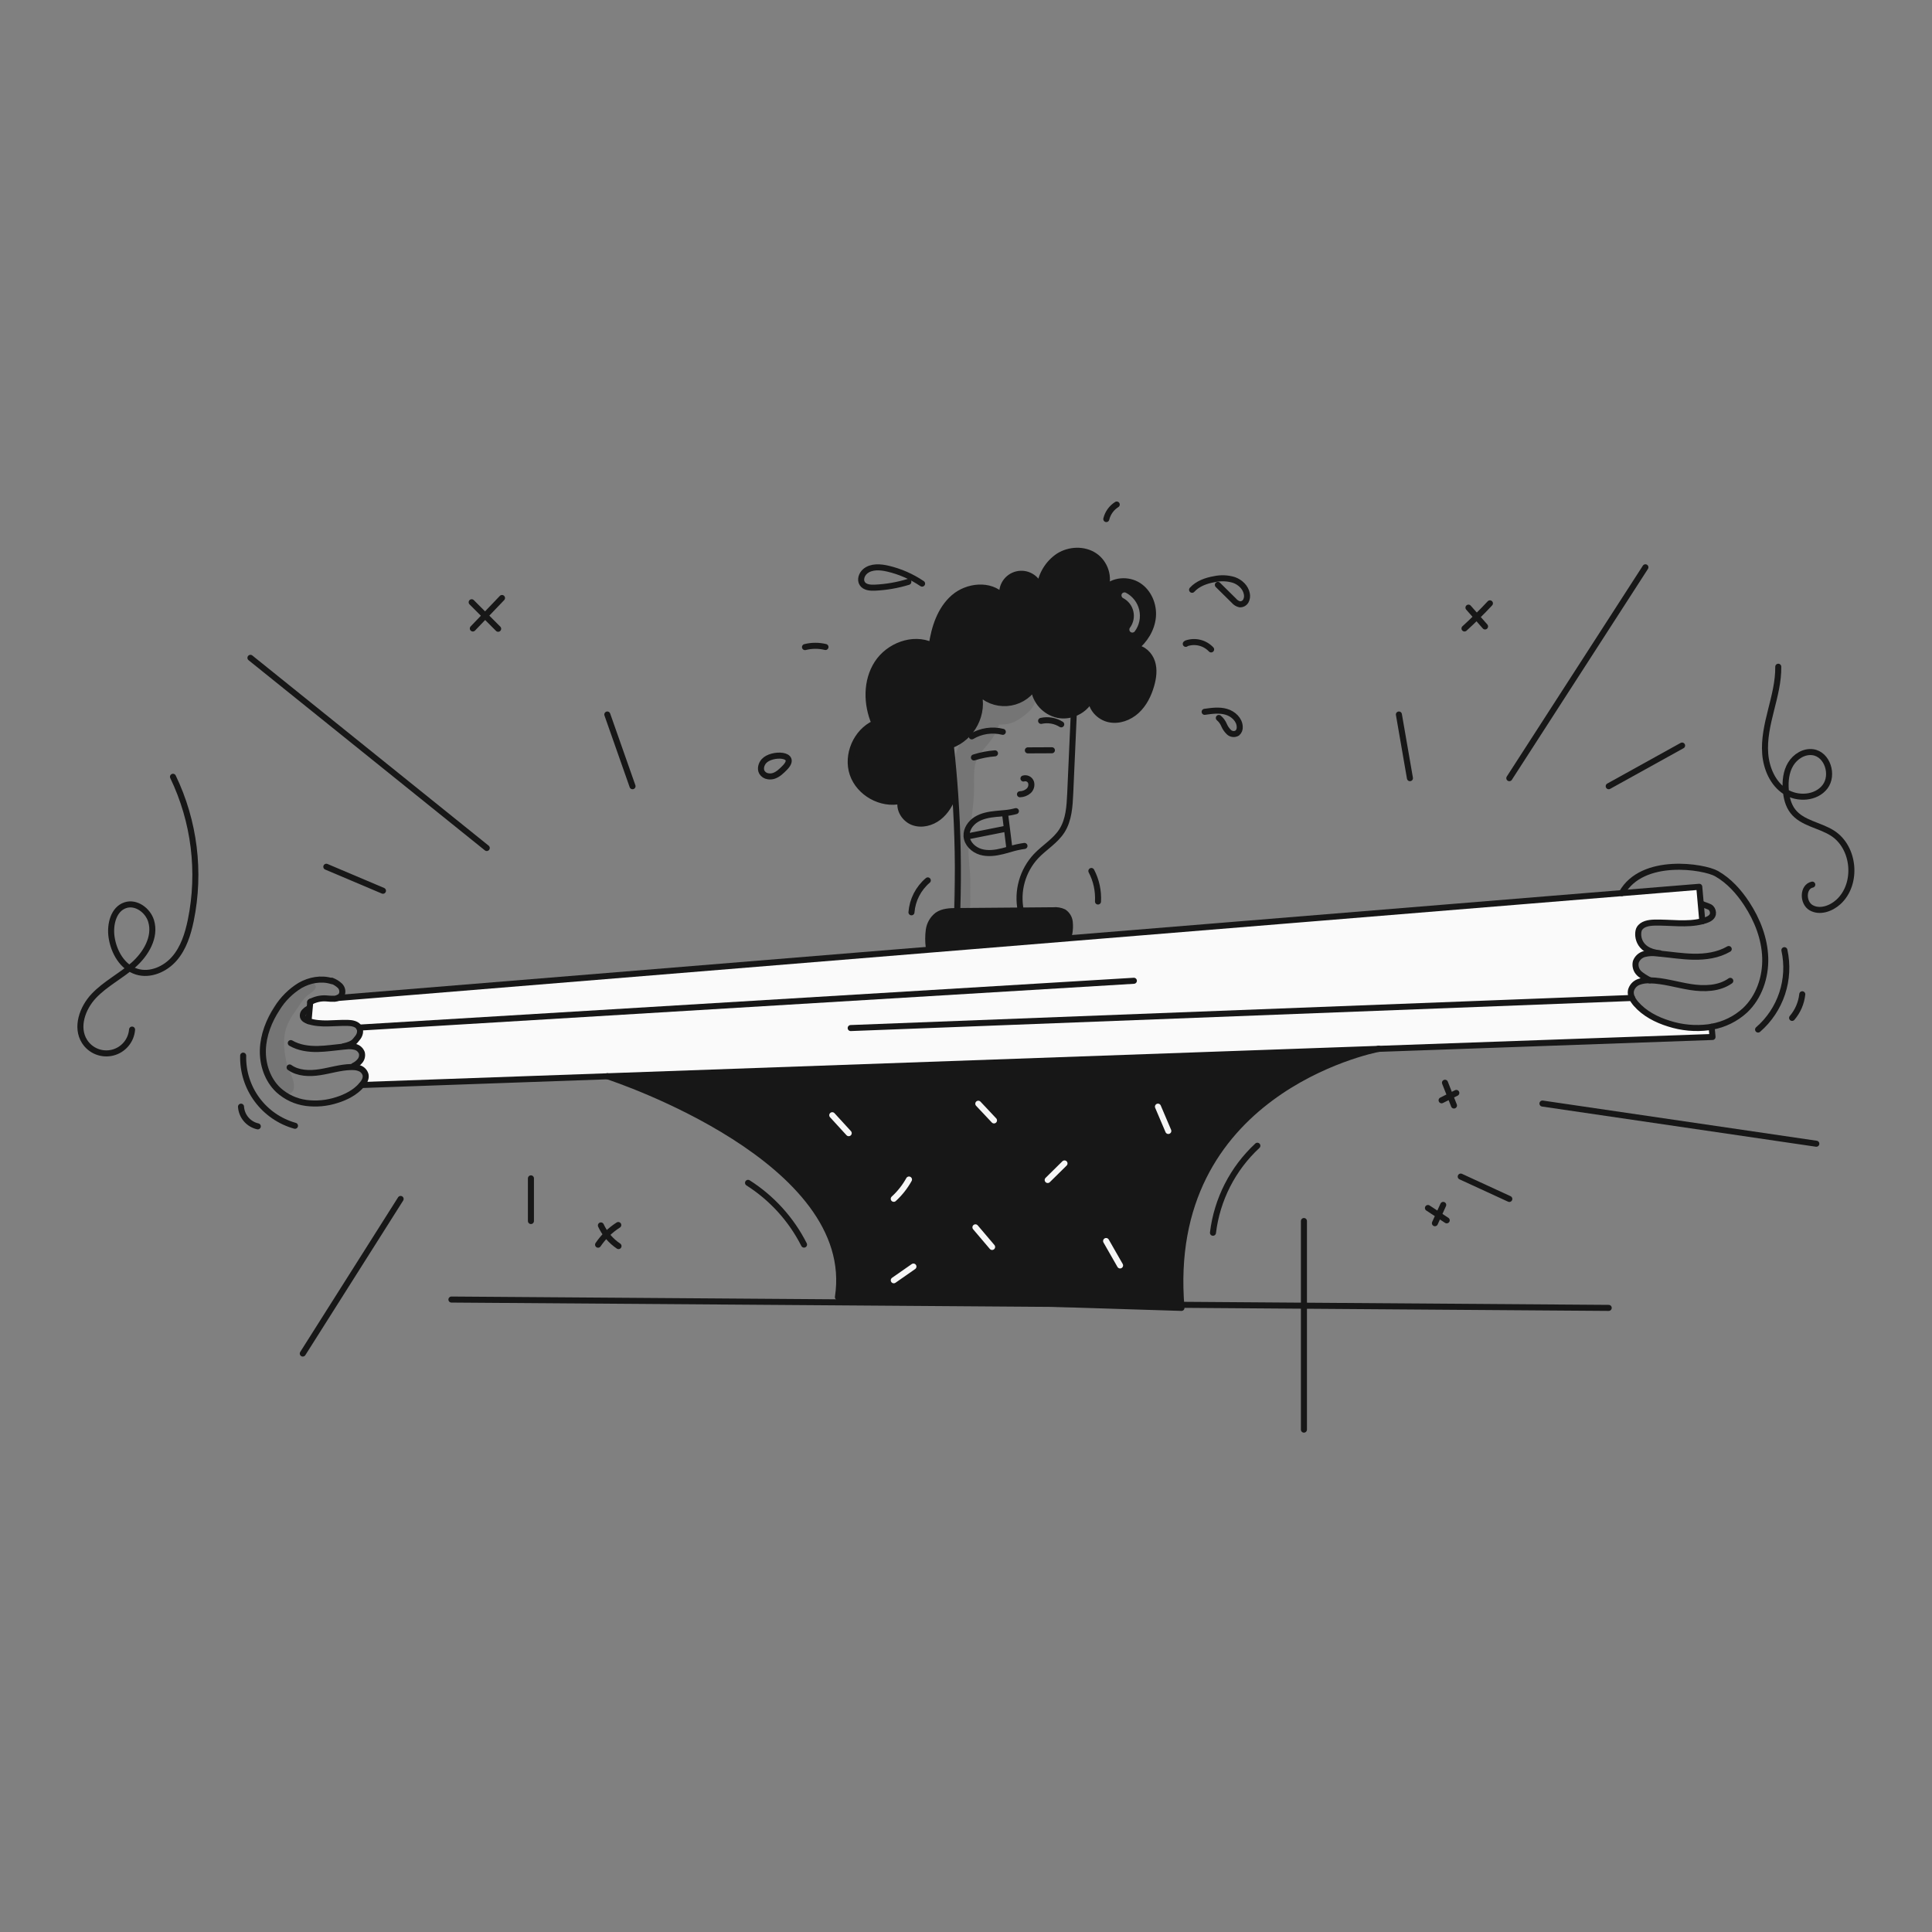 <svg width="960" height="960" viewBox="0 0 960 960" fill="none" xmlns="http://www.w3.org/2000/svg">
<rect x="0" y="0" width="960" height="960" fill="#808080" stroke="none"/>
<g clip-path="url(#clip0_385_965)">
<path fill-rule="evenodd" clip-rule="evenodd" d="M472.45 370.466L472.408 370.342C483.084 366.507 489.354 354.505 486.036 343.622C487.83 345.587 490.044 347.122 492.514 348.113C494.984 349.104 497.646 349.524 500.301 349.342C502.956 349.161 505.536 348.383 507.849 347.066C510.161 345.749 512.146 343.927 513.657 341.736C513.99 344.995 515.351 348.064 517.545 350.497C519.738 352.931 522.649 354.603 525.857 355.272C528.384 355.722 530.985 355.505 533.403 354.64C537.194 353.352 540.327 350.628 542.13 347.053C542.144 351.996 546.29 356.359 551.13 357.396C555.97 358.433 561.132 356.525 564.77 353.188C568.408 349.851 570.688 345.239 572.046 340.482C573.113 336.75 573.652 332.708 572.46 329.008C571.268 325.308 567.993 322.084 564.106 321.939C568.833 318.156 572.306 312.623 572.865 306.59C573.424 300.557 570.751 294.163 565.651 290.908C560.551 287.653 553.13 288.182 549.016 292.628C551.576 286.918 549.068 279.631 543.865 276.159C538.662 272.687 531.427 272.967 526.11 276.273C523.496 278.003 521.292 280.284 519.652 282.955C518.012 285.626 516.976 288.623 516.616 291.737C515.878 289.432 514.291 287.494 512.178 286.315C510.065 285.135 507.582 284.803 505.233 285.386C502.885 285.968 500.845 287.421 499.527 289.451C498.209 291.48 497.712 293.935 498.136 296.318C492 289.851 480.652 291.032 473.925 296.878C467.198 302.724 464.265 311.834 462.99 320.654C453.589 316.28 441.566 320.903 435.928 329.599C430.29 338.295 430.46 349.903 434.56 359.428C425.45 363.574 420.475 375.1 423.688 384.583C426.901 394.066 437.866 400.171 447.619 397.932C446.5 402.287 449.558 407.043 453.776 408.587C457.994 410.131 462.908 408.847 466.452 406.079C469.996 403.311 472.328 399.248 473.883 395.03L474.65 394.978C474.095 386.794 473.362 378.623 472.45 370.466ZM559.437 294.52C558.702 294.138 557.796 294.424 557.414 295.159C557.032 295.894 557.318 296.8 558.054 297.182C559.331 297.846 560.45 298.779 561.332 299.918C562.214 301.057 562.837 302.373 563.16 303.777C563.483 305.18 563.498 306.637 563.203 308.047C562.907 309.456 562.309 310.785 561.45 311.941C560.956 312.606 561.094 313.545 561.759 314.039C562.424 314.534 563.364 314.395 563.858 313.73C564.976 312.226 565.755 310.497 566.139 308.662C566.523 306.827 566.504 304.931 566.084 303.104C565.664 301.277 564.851 299.563 563.704 298.081C562.556 296.599 561.1 295.384 559.437 294.52Z" fill="#171717"/>
<path d="M587.071 649.884L416.357 644.525C426.9 576.451 306.058 536.164 301.891 534.8L685.027 521.171C681.72 521.809 577.951 542.849 587.071 649.884Z" fill="#171717"/>
<path d="M507.213 452.439C512.592 452.387 517.974 452.342 523.36 452.305C525.136 452.13 526.925 452.434 528.543 453.186C529.365 453.729 530.059 454.443 530.577 455.281C531.095 456.118 531.425 457.058 531.543 458.036C531.761 459.998 531.688 461.982 531.326 463.923L531.512 466.193L461.609 471.9L461.515 470.812C461.132 467.922 461.132 464.995 461.515 462.105C461.917 459.186 463.446 456.541 465.775 454.736C468.522 452.819 472.097 452.715 475.456 452.694H475.694C486.193 452.604 496.7 452.519 507.213 452.439Z" fill="#171717"/>
<path d="M176.49 520.201C174.981 519.836 173.417 519.755 171.878 519.962C171.505 519.993 171.122 520.024 170.749 520.062L170.738 519.896C176.024 518.735 176.304 517.243 177.558 515.833C178.812 514.423 179.413 512.233 178.458 510.599C177.39 508.733 174.903 508.319 172.747 508.267C166.228 508.112 159.501 509.418 153.303 507.386L153.852 501.219L154.152 497.913C156.489 496.602 159.144 495.967 161.822 496.078C163.294 496.242 164.776 496.309 166.258 496.278C166.813 496.224 167.357 496.091 167.875 495.884L461.609 471.901L531.517 466.19L805.856 443.782L844.35 440.641L845.107 449.182L845.863 457.753C838.204 459.712 830.016 458.24 822.046 458.437C819.227 458.51 815.983 459.049 814.583 461.485C813.34 463.63 813.163 472.554 824.683 473.642L824.663 473.849C824.175 473.798 823.688 473.756 823.201 473.715C821.188 473.447 819.142 473.555 817.169 474.036C816.184 474.286 815.274 474.772 814.519 475.453C813.764 476.134 813.187 476.988 812.837 477.943C812.628 478.823 812.621 479.739 812.816 480.622C813.012 481.505 813.405 482.333 813.966 483.043C815.044 484.483 818.216 486.287 819.812 487.116C817.875 486.995 815.934 487.292 814.122 487.987C813.221 488.344 812.416 488.908 811.773 489.633C811.13 490.359 810.667 491.226 810.422 492.164C809.922 494.564 811.322 496.942 812.93 498.797C817.148 503.637 823.077 506.705 829.213 508.602C835.635 510.679 842.44 511.299 849.133 510.416C849.589 510.353 850.045 510.27 850.491 510.188L850.947 515.266L685.047 521.166H685.037L301.891 534.801L179.724 539.144C180.958 537.734 182.024 535.91 181.652 534.075C181.462 533.357 181.107 532.694 180.613 532.139C180.12 531.585 179.503 531.154 178.812 530.883C177.821 530.473 176.763 530.251 175.692 530.23L175.713 529.63C176.964 529.04 178.066 528.176 178.937 527.101C179.365 526.557 179.664 525.924 179.813 525.249C179.962 524.574 179.957 523.873 179.797 523.201C179.533 522.468 179.093 521.812 178.516 521.289C177.94 520.766 177.244 520.392 176.49 520.201V520.201Z" fill="white" fill-opacity="0.96"/>
<path d="M506.819 394.657C508.403 394.626 509.925 394.039 511.119 392.999C511.699 392.471 512.118 391.79 512.33 391.035C512.543 390.28 512.539 389.481 512.319 388.728C512.057 387.989 511.519 387.38 510.818 387.028C510.117 386.677 509.307 386.61 508.557 386.842" stroke="#171717" stroke-width="3" stroke-linecap="round" stroke-linejoin="round"/>
<path d="M510.736 372.85C514.716 372.84 518.707 372.819 522.687 372.798" stroke="#171717" stroke-width="3" stroke-linecap="round" stroke-linejoin="round"/>
<path d="M483.944 376.374C487.338 375.286 490.848 374.601 494.402 374.332" stroke="#171717" stroke-width="3" stroke-linecap="round" stroke-linejoin="round"/>
<path d="M504.8 403.042C503.024 403.522 501.21 403.848 499.379 404.016C497.845 404.172 496.301 404.286 494.767 404.441C491.409 404.783 487.967 405.395 485.097 407.177C482.246 408.95 480.059 412.121 480.277 415.459V415.531C480.547 419.221 483.728 422.231 487.277 423.294C490.826 424.357 494.657 423.823 498.253 422.931C499.414 422.641 500.565 422.31 501.715 421.988C504.11 421.235 506.565 420.684 509.053 420.34" stroke="#171717" stroke-width="3" stroke-linecap="round" stroke-linejoin="round"/>
<path d="M501.533 421.366C501.129 418.153 500.729 414.94 500.333 411.727C500.033 409.427 499.753 407.115 499.463 404.804" stroke="#171717" stroke-width="3" stroke-linecap="round" stroke-linejoin="round"/>
<path d="M481.7 415.408C487.794 414.195 493.892 412.982 499.993 411.77" stroke="#171717" stroke-width="3" stroke-linecap="round" stroke-linejoin="round"/>
<path d="M482.856 365.9C487.501 363.14 493.049 362.328 498.289 363.641" stroke="#171717" stroke-width="3" stroke-linecap="round" stroke-linejoin="round"/>
<path d="M517.318 358.2C520.749 357.434 524.344 358.055 527.318 359.93" stroke="#171717" stroke-width="3" stroke-linecap="round" stroke-linejoin="round"/>
<path d="M507.223 452.512C507.215 452.489 507.212 452.464 507.213 452.439C506.236 447.645 506.419 442.686 507.748 437.976C509.076 433.267 511.512 428.944 514.851 425.367C518.976 421.035 524.418 417.884 527.641 412.847C531.103 407.436 531.497 400.689 531.787 394.273C532.367 381.193 532.951 368.113 533.538 355.033" stroke="#171717" stroke-width="3" stroke-linecap="round" stroke-linejoin="round"/>
<path d="M472.45 370.466C473.362 378.623 474.096 386.794 474.65 394.978C475.936 413.821 476.281 432.695 475.687 451.6" stroke="#171717" stroke-width="3" stroke-linecap="round" stroke-linejoin="round"/>
<path d="M461.515 470.816C461.132 467.926 461.132 464.999 461.515 462.109C461.917 459.19 463.446 456.545 465.775 454.74C468.522 452.823 472.097 452.719 475.456 452.698H475.694C486.193 452.605 496.699 452.519 507.213 452.439C512.592 452.387 517.974 452.342 523.36 452.305C525.136 452.13 526.925 452.434 528.543 453.186C529.365 453.729 530.059 454.443 530.577 455.281C531.095 456.118 531.425 457.058 531.543 458.036C531.761 459.998 531.688 461.982 531.326 463.923" stroke="#171717" stroke-width="3" stroke-linecap="round" stroke-linejoin="round"/>
<path d="M473.88 395.03C472.325 399.248 469.993 403.311 466.449 406.079C462.905 408.847 457.991 410.131 453.773 408.587C449.555 407.043 446.497 402.287 447.616 397.932C437.863 400.171 426.898 394.066 423.685 384.583C420.472 375.1 425.447 363.574 434.557 359.428C430.457 349.903 430.287 338.295 435.925 329.599C441.563 320.903 453.586 316.28 462.987 320.654C464.262 311.834 467.195 302.724 473.922 296.878C480.649 291.032 491.997 289.851 498.133 296.318C497.709 293.935 498.206 291.48 499.524 289.451C500.842 287.421 502.882 285.968 505.231 285.386C507.579 284.803 510.062 285.135 512.175 286.315C514.289 287.494 515.875 289.432 516.613 291.737C516.973 288.623 518.01 285.626 519.649 282.955C521.289 280.284 523.493 278.003 526.107 276.273C531.424 272.967 538.659 272.687 543.862 276.159C549.065 279.631 551.573 286.918 549.013 292.628C553.127 288.182 560.548 287.653 565.648 290.908C570.748 294.163 573.421 300.557 572.862 306.59C572.303 312.623 568.83 318.156 564.103 321.939C567.99 322.084 571.265 325.308 572.457 329.008C573.649 332.708 573.11 336.75 572.043 340.482C570.685 345.239 568.405 349.851 564.767 353.188C561.129 356.525 555.967 358.433 551.127 357.396C546.287 356.359 542.141 351.996 542.127 347.053C540.325 350.628 537.191 353.352 533.4 354.64C530.983 355.505 528.381 355.722 525.854 355.272C522.647 354.603 519.735 352.931 517.542 350.497C515.349 348.064 513.987 344.995 513.654 341.736C512.143 343.927 510.158 345.749 507.846 347.066C505.533 348.383 502.953 349.161 500.298 349.342C497.643 349.524 494.981 349.104 492.511 348.113C490.041 347.122 487.827 345.587 486.033 343.622C489.349 354.505 483.079 366.507 472.403 370.342L472.051 370.466" stroke="#171717" stroke-width="3" stroke-linecap="round" stroke-linejoin="round"/>
<path d="M153.305 507.392L153.854 501.225L154.155 497.919" stroke="#171717" stroke-width="3" stroke-linecap="round" stroke-linejoin="round"/>
<path d="M685.027 521.167L301.891 534.796L179.724 539.139" stroke="#171717" stroke-width="3" stroke-linecap="round" stroke-linejoin="round"/>
<path d="M850.486 510.191L850.942 515.269L685.037 521.167" stroke="#171717" stroke-width="3" stroke-linecap="round" stroke-linejoin="round"/>
<path d="M167.846 495.888H167.878L461.609 471.905L531.517 466.194L805.856 443.786L844.35 440.645L845.107 449.186L845.863 457.757" stroke="#171717" stroke-width="3" stroke-linecap="round" stroke-linejoin="round"/>
<path d="M301.777 534.754C301.816 534.766 301.854 534.78 301.891 534.796C306.058 536.164 426.898 576.451 416.357 644.525L587.071 649.884C577.951 542.849 681.72 521.809 685.027 521.167H685.037C685.061 521.161 685.085 521.158 685.109 521.156" stroke="#171717" stroke-width="3" stroke-linecap="round" stroke-linejoin="round"/>
<path d="M164.79 487.492C159.597 485.875 153.814 486.974 149.098 489.669C144.444 492.518 140.528 496.424 137.665 501.069C133.643 507.215 130.846 514.315 130.618 521.642C130.39 528.969 132.95 536.557 138.288 541.594C142.109 545.092 146.908 547.337 152.042 548.03C157.16 548.702 162.364 548.228 167.277 546.642C171.962 545.191 176.502 542.848 179.725 539.142C180.959 537.732 182.024 535.908 181.652 534.073C181.463 533.355 181.107 532.692 180.614 532.138C180.12 531.583 179.503 531.153 178.812 530.881C177.822 530.471 176.764 530.25 175.693 530.228C175.293 530.207 174.874 530.197 174.469 530.207C169.235 530.307 164.178 531.949 159.006 532.757C153.834 533.565 148.165 533.441 143.906 530.415" stroke="#171717" stroke-width="3" stroke-linecap="round" stroke-linejoin="round"/>
<path d="M175.713 529.625C176.964 529.035 178.067 528.171 178.937 527.096C179.365 526.552 179.665 525.919 179.814 525.244C179.963 524.569 179.957 523.869 179.797 523.196C179.533 522.464 179.093 521.807 178.517 521.284C177.94 520.761 177.244 520.388 176.49 520.196C174.981 519.831 173.417 519.75 171.878 519.957C171.505 519.988 171.122 520.019 170.749 520.057C166.489 520.451 162.249 521.145 157.969 521.228C153.315 521.321 148.517 520.658 144.495 518.305" stroke="#171717" stroke-width="3" stroke-linecap="round" stroke-linejoin="round"/>
<path d="M170.738 519.9C176.024 518.739 176.304 517.247 177.558 515.837C178.812 514.427 179.413 512.237 178.458 510.603C177.39 508.737 174.903 508.323 172.747 508.271C166.228 508.116 159.501 509.422 153.303 507.39C152.111 507.007 150.803 506.333 150.515 505.11C150.437 504.688 150.46 504.253 150.58 503.841C150.701 503.428 150.916 503.05 151.209 502.736C151.792 502.108 152.471 501.576 153.22 501.161" stroke="#171717" stroke-width="3" stroke-linecap="round" stroke-linejoin="round"/>
<path d="M164.944 487.337C166.402 487.892 167.736 488.726 168.873 489.793C169.432 490.334 169.823 491.024 170 491.781C170.178 492.538 170.134 493.33 169.873 494.063C169.46 494.901 168.746 495.552 167.873 495.887C167.356 496.095 166.811 496.227 166.256 496.281C164.775 496.312 163.293 496.246 161.82 496.081C159.143 495.971 156.488 496.606 154.15 497.916C154.285 497.802 154.419 497.698 154.55 497.584" stroke="#171717" stroke-width="3" stroke-linecap="round" stroke-linejoin="round"/>
<path d="M805.856 443.785C816.065 425.523 846.807 430.591 852.974 434.115C859.141 437.639 864.033 443.08 867.93 449.029C873.184 457.052 876.843 466.329 877.13 475.929C877.417 485.529 874.083 495.43 867.108 502.018C862.462 506.276 856.693 509.114 850.483 510.195C850.037 510.277 849.583 510.36 849.125 510.423C842.433 511.306 835.628 510.687 829.205 508.609C823.069 506.709 817.14 503.644 812.922 498.804C811.315 496.949 809.916 494.575 810.414 492.171C810.66 491.234 811.123 490.367 811.766 489.641C812.409 488.916 813.213 488.352 814.114 487.994C815.927 487.3 817.867 487.003 819.804 487.123C826.634 487.247 833.257 489.393 840.015 490.45C846.773 491.507 854.194 491.341 859.77 487.382" stroke="#171717" stroke-width="3" stroke-linecap="round" stroke-linejoin="round"/>
<path d="M819.807 487.119C818.207 486.29 815.039 484.486 813.961 483.046C813.4 482.337 813.007 481.509 812.812 480.626C812.616 479.743 812.623 478.826 812.832 477.946C813.182 476.992 813.76 476.138 814.515 475.457C815.27 474.776 816.179 474.289 817.164 474.039C819.138 473.559 821.183 473.45 823.196 473.718C823.683 473.759 824.17 473.801 824.658 473.852C830.234 474.381 835.779 475.272 841.376 475.386C847.46 475.511 853.741 474.64 858.995 471.572" stroke="#171717" stroke-width="3" stroke-linecap="round" stroke-linejoin="round"/>
<path d="M824.678 473.645C813.163 472.557 813.34 463.633 814.578 461.488C815.978 459.052 819.222 458.513 822.041 458.44C830.011 458.24 838.199 459.715 845.858 457.756C846.397 457.622 846.936 457.467 847.475 457.29C849.03 456.782 850.73 455.901 851.113 454.305C851.215 453.752 851.187 453.184 851.031 452.644C850.874 452.104 850.595 451.609 850.213 451.196C849.497 450.335 846.637 449.734 845.694 449.133" stroke="#171717" stroke-width="3" stroke-linecap="round" stroke-linejoin="round"/>
<path d="M178.464 510.608L563.412 487.341" stroke="#171717" stroke-width="3" stroke-linecap="round" stroke-linejoin="round"/>
<path d="M810.975 495.884L422.705 510.834" stroke="#171717" stroke-width="3" stroke-linecap="round" stroke-linejoin="round"/>
<path d="M241.868 421.371L124.444 326.878" stroke="#171717" stroke-width="3" stroke-linecap="round" stroke-linejoin="round"/>
<path d="M190.289 442.606L162.148 430.687" stroke="#171717" stroke-width="3" stroke-linecap="round" stroke-linejoin="round"/>
<path d="M314.298 390.665L301.772 355.035" stroke="#171717" stroke-width="3" stroke-linecap="round" stroke-linejoin="round"/>
<path d="M199.068 595.746L150.456 672.566" stroke="#171717" stroke-width="3" stroke-linecap="round" stroke-linejoin="round"/>
<path d="M263.816 585.521V606.72" stroke="#171717" stroke-width="3" stroke-linecap="round" stroke-linejoin="round"/>
<path d="M725.831 584.637L749.974 595.746" stroke="#171717" stroke-width="3" stroke-linecap="round" stroke-linejoin="round"/>
<path d="M647.914 606.72V710.374" stroke="#171717" stroke-width="3" stroke-linecap="round" stroke-linejoin="round"/>
<path d="M766.436 548.348L902.517 568.312" stroke="#171717" stroke-width="3" stroke-linecap="round" stroke-linejoin="round"/>
<path d="M799.358 390.665L835.822 370.463" stroke="#171717" stroke-width="3" stroke-linecap="round" stroke-linejoin="round"/>
<path d="M749.974 386.671L817.59 281.884" stroke="#171717" stroke-width="3" stroke-linecap="round" stroke-linejoin="round"/>
<path d="M700.591 386.671L695.104 355.035" stroke="#171717" stroke-width="3" stroke-linecap="round" stroke-linejoin="round"/>
<path d="M224.309 645.74L799.358 649.886" stroke="#171717" stroke-width="3" stroke-linecap="round" stroke-linejoin="round"/>
<path d="M85.961 385.981C96.626 408.167 99.728 433.236 94.794 457.352C93.377 464.177 91.201 471.09 86.631 476.352C82.061 481.614 74.616 484.875 67.955 482.819C60.789 480.606 56.494 473.001 55.428 465.578C54.537 459.378 56.392 451.678 62.36 449.77C67.66 448.07 73.489 452.346 75.093 457.67C77.487 465.624 72.505 474.035 66.263 479.515C60.021 484.995 52.369 488.809 46.651 494.834C40.933 500.859 37.543 510.461 41.994 517.475C43.437 519.75 45.56 521.512 48.06 522.513C50.561 523.514 53.313 523.703 55.927 523.053C58.541 522.403 60.884 520.947 62.625 518.892C64.365 516.836 65.415 514.285 65.625 511.599" stroke="#171717" stroke-width="3" stroke-linecap="round" stroke-linejoin="round"/>
<path d="M297.184 618.479C299.822 614.568 303.236 611.242 307.214 608.706" stroke="#171717" stroke-width="3" stroke-linecap="round" stroke-linejoin="round"/>
<path d="M307.336 619.175C303.533 616.619 300.507 613.067 298.586 608.907" stroke="#171717" stroke-width="3" stroke-linecap="round" stroke-linejoin="round"/>
<path d="M389.919 381.524C388.337 383.124 386.674 384.779 384.543 385.503C383.601 385.817 382.596 385.893 381.618 385.724C380.995 385.64 380.398 385.416 379.873 385.07C379.348 384.724 378.907 384.264 378.584 383.724C377.624 381.987 378.267 379.716 379.584 378.224C383.42 373.888 396.935 374.421 389.919 381.524Z" stroke="#171717" stroke-width="3" stroke-linecap="round" stroke-linejoin="round"/>
<path d="M399.993 321.535C403.334 320.693 406.829 320.678 410.177 321.491" stroke="#171717" stroke-width="3" stroke-linecap="round" stroke-linejoin="round"/>
<path d="M451.347 289.132C445.942 290.788 440.349 291.755 434.701 292.01C432.415 292.11 429.732 291.901 428.47 289.992C427.208 288.083 428.17 285.331 429.942 283.859C432.96 281.351 437.39 281.669 441.211 282.566C447.273 283.99 453.023 286.509 458.178 290.001" stroke="#171717" stroke-width="3" stroke-linecap="round" stroke-linejoin="round"/>
<path d="M554.9 250.7C552.295 252.336 550.435 254.928 549.718 257.919" stroke="#171717" stroke-width="3" stroke-linecap="round" stroke-linejoin="round"/>
<path d="M592.338 293.063C595.138 289.979 599.299 288.5 603.399 287.786C606.632 287.077 609.994 287.215 613.159 288.186C616.259 289.298 618.985 291.87 619.552 295.114C619.802 296.31 619.622 297.556 619.045 298.632C618.748 299.162 618.309 299.597 617.776 299.889C617.244 300.181 616.641 300.317 616.035 300.282C614.875 300.014 613.837 299.368 613.084 298.445L605.159 290.625" stroke="#171717" stroke-width="3" stroke-linecap="round" stroke-linejoin="round"/>
<path d="M589.2 319.928L589.531 319.671C591.649 318.94 593.934 318.836 596.11 319.372C598.285 319.908 600.26 321.062 601.795 322.694" stroke="#171717" stroke-width="3" stroke-linecap="round" stroke-linejoin="round"/>
<path d="M598.585 353.705C602.146 353.19 605.834 352.682 609.293 353.673C612.752 354.664 615.931 357.587 616.016 361.183C616.065 361.758 615.977 362.337 615.76 362.871C615.543 363.406 615.203 363.881 614.767 364.259C614.133 364.634 613.396 364.796 612.664 364.722C611.932 364.648 611.242 364.342 610.696 363.848C609.625 362.837 608.778 361.613 608.21 360.254C607.641 358.895 606.757 357.69 605.632 356.737" stroke="#171717" stroke-width="3" stroke-linecap="round" stroke-linejoin="round"/>
<path d="M737.91 311.279L729.673 301.935" stroke="#171717" stroke-width="3" stroke-linecap="round" stroke-linejoin="round"/>
<path d="M727.7 312.281C732.084 308.298 736.294 304.136 740.332 299.794" stroke="#171717" stroke-width="3" stroke-linecap="round" stroke-linejoin="round"/>
<path d="M883.609 331.3C883.709 338.621 881.796 345.8 880.009 352.9C878.222 360 876.542 367.273 877.126 374.572C877.71 381.871 880.912 389.314 887.044 393.314C893.176 397.314 902.431 396.74 906.858 390.909C911.285 385.078 908.034 374.744 900.778 373.766C896.402 373.175 892.04 375.913 889.763 379.696C887.486 383.479 887.004 388.096 887.345 392.503C887.637 396.281 888.557 400.145 890.887 403.134C895.523 409.082 904.12 409.919 910.487 413.955C921.665 421.037 923.268 439.247 913.498 448.172C909.845 451.509 904.221 453.498 899.932 451.033C895.643 448.568 895.672 440.578 900.514 439.561" stroke="#171717" stroke-width="3" stroke-linecap="round" stroke-linejoin="round"/>
<path d="M713 607.806L717.126 598.706" stroke="#171717" stroke-width="3" stroke-linecap="round" stroke-linejoin="round"/>
<path d="M718.864 606.38L709.537 600.247" stroke="#171717" stroke-width="3" stroke-linecap="round" stroke-linejoin="round"/>
<path d="M716.321 546.73L723.637 543.072" stroke="#171717" stroke-width="3" stroke-linecap="round" stroke-linejoin="round"/>
<path d="M722.473 549.315L718.007 538.005" stroke="#171717" stroke-width="3" stroke-linecap="round" stroke-linejoin="round"/>
<path d="M873.587 511.575C879.113 506.785 883.245 500.593 885.545 493.651C887.845 486.71 888.229 479.276 886.656 472.134" stroke="#171717" stroke-width="3" stroke-linecap="round" stroke-linejoin="round"/>
<path d="M890.481 505.79C893.316 502.477 895.079 498.384 895.539 494.049" stroke="#171717" stroke-width="3" stroke-linecap="round" stroke-linejoin="round"/>
<path d="M146.573 559.394C139.012 557.283 132.373 552.706 127.71 546.391C123.046 540.076 120.626 532.385 120.833 524.537" stroke="#171717" stroke-width="3" stroke-linecap="round" stroke-linejoin="round"/>
<path d="M128.1 559.681C125.837 559.175 123.801 557.948 122.296 556.184C120.791 554.42 119.9 552.215 119.757 549.901" stroke="#171717" stroke-width="3" stroke-linecap="round" stroke-linejoin="round"/>
<path d="M452.9 453.322C453.142 450.274 453.984 447.303 455.377 444.581C456.771 441.859 458.688 439.439 461.019 437.46" stroke="#171717" stroke-width="3" stroke-linecap="round" stroke-linejoin="round"/>
<path d="M545.589 447.959C545.879 442.697 544.742 437.455 542.298 432.786" stroke="#171717" stroke-width="3" stroke-linecap="round" stroke-linejoin="round"/>
<path d="M399.519 618.432C393.167 605.893 383.556 595.295 371.695 587.752" stroke="#171717" stroke-width="3" stroke-linecap="round" stroke-linejoin="round"/>
<path d="M602.716 612.55C604.726 595.981 612.542 580.661 624.775 569.308" stroke="#171717" stroke-width="3" stroke-linecap="round" stroke-linejoin="round"/>
<path d="M234.95 312.294L249.441 297.144" stroke="#171717" stroke-width="3" stroke-linecap="round" stroke-linejoin="round"/>
<path d="M247.533 312.433L234.374 299.255" stroke="#171717" stroke-width="3" stroke-linecap="round" stroke-linejoin="round"/>
<path d="M580.527 561.969L575.383 549.889" stroke="white" stroke-opacity="0.96" stroke-width="3" stroke-linecap="round" stroke-linejoin="round"/>
<path d="M520.594 586.336L528.943 578.104" stroke="white" stroke-opacity="0.96" stroke-width="3" stroke-linecap="round" stroke-linejoin="round"/>
<path d="M493.909 556.728L486.109 548.436" stroke="white" stroke-opacity="0.96" stroke-width="3" stroke-linecap="round" stroke-linejoin="round"/>
<path d="M556.558 628.788L549.621 616.657" stroke="white" stroke-opacity="0.96" stroke-width="3" stroke-linecap="round" stroke-linejoin="round"/>
<path d="M492.977 619.609L484.688 609.854" stroke="white" stroke-opacity="0.96" stroke-width="3" stroke-linecap="round" stroke-linejoin="round"/>
<path d="M444.1 595.683C447.124 592.918 449.68 589.682 451.668 586.099" stroke="white" stroke-opacity="0.96" stroke-width="3" stroke-linecap="round" stroke-linejoin="round"/>
<path d="M421.722 563.069L413.546 554.143" stroke="white" stroke-opacity="0.96" stroke-width="3" stroke-linecap="round" stroke-linejoin="round"/>
<path d="M444.113 636.164L453.879 629.351" stroke="white" stroke-opacity="0.96" stroke-width="3" stroke-linecap="round" stroke-linejoin="round"/>
<g opacity="0.1">
<path d="M511.113 345.719C507.685 347.363 505.813 349.155 501.872 349.407C498.621 349.709 495.346 349.215 492.328 347.968C488.456 346.358 484.428 351.04 485.608 354.687C486.821 358.434 483.549 361.268 481.323 363.859C478.903 366.674 476.542 369.594 475.409 373.202C473.188 380.276 473.527 389.06 473.865 396.378C474.265 404.948 475.445 413.448 475.505 422.051C475.537 426.775 474.48 431.223 474.205 435.875C473.933 440.475 473.778 445.092 473.699 449.699C473.605 455.131 482.043 455.131 482.136 449.699C482.216 445.099 482.247 440.476 482.107 435.875C481.965 431.217 481.116 426.756 481.284 422.051C481.617 412.778 483.517 403.645 483.955 394.404C484.16 390.074 483.745 385.621 484.288 381.316C484.856 376.809 487.452 373.827 490.294 370.483C494.819 365.161 498.568 358.963 496.143 351.783L489.424 358.503C494.083 360.371 500.39 360.796 504.91 358.213C508.591 356.113 513.472 352.666 514.487 348.313C514.594 347.875 514.571 347.416 514.421 346.99C514.272 346.565 514.002 346.192 513.645 345.918C513.287 345.643 512.858 345.478 512.408 345.443C511.959 345.407 511.509 345.503 511.113 345.719V345.719Z" fill="#171717"/>
</g>
<g opacity="0.1">
<path d="M155.07 488.534C152.256 488.189 149.67 489.888 147.159 491.034C144.725 492.05 142.458 493.425 140.431 495.112C136.031 499.058 133.06 504.948 131.278 510.498C129.295 516.424 129.041 522.793 130.548 528.858C131.853 533.818 135.441 542.783 141.027 543.734C142.945 544.061 145.669 543.242 145.986 540.919C146.636 536.148 143.371 532.643 142.373 528.013C141.347 523.258 140.714 518.187 141.584 513.339C142.398 508.803 144.833 505.111 147.451 501.445C149.016 499.255 150.487 496.597 152.568 494.823C154.104 493.513 155.488 492.999 156.648 491.284C157.511 490.008 156.32 488.684 155.07 488.533V488.534Z" fill="#171717"/>
</g>
</g>
<defs>
<clipPath id="clip0_385_965">
<rect width="884" height="463" fill="white" transform="translate(38 249)"/>
</clipPath>
</defs>
</svg>
